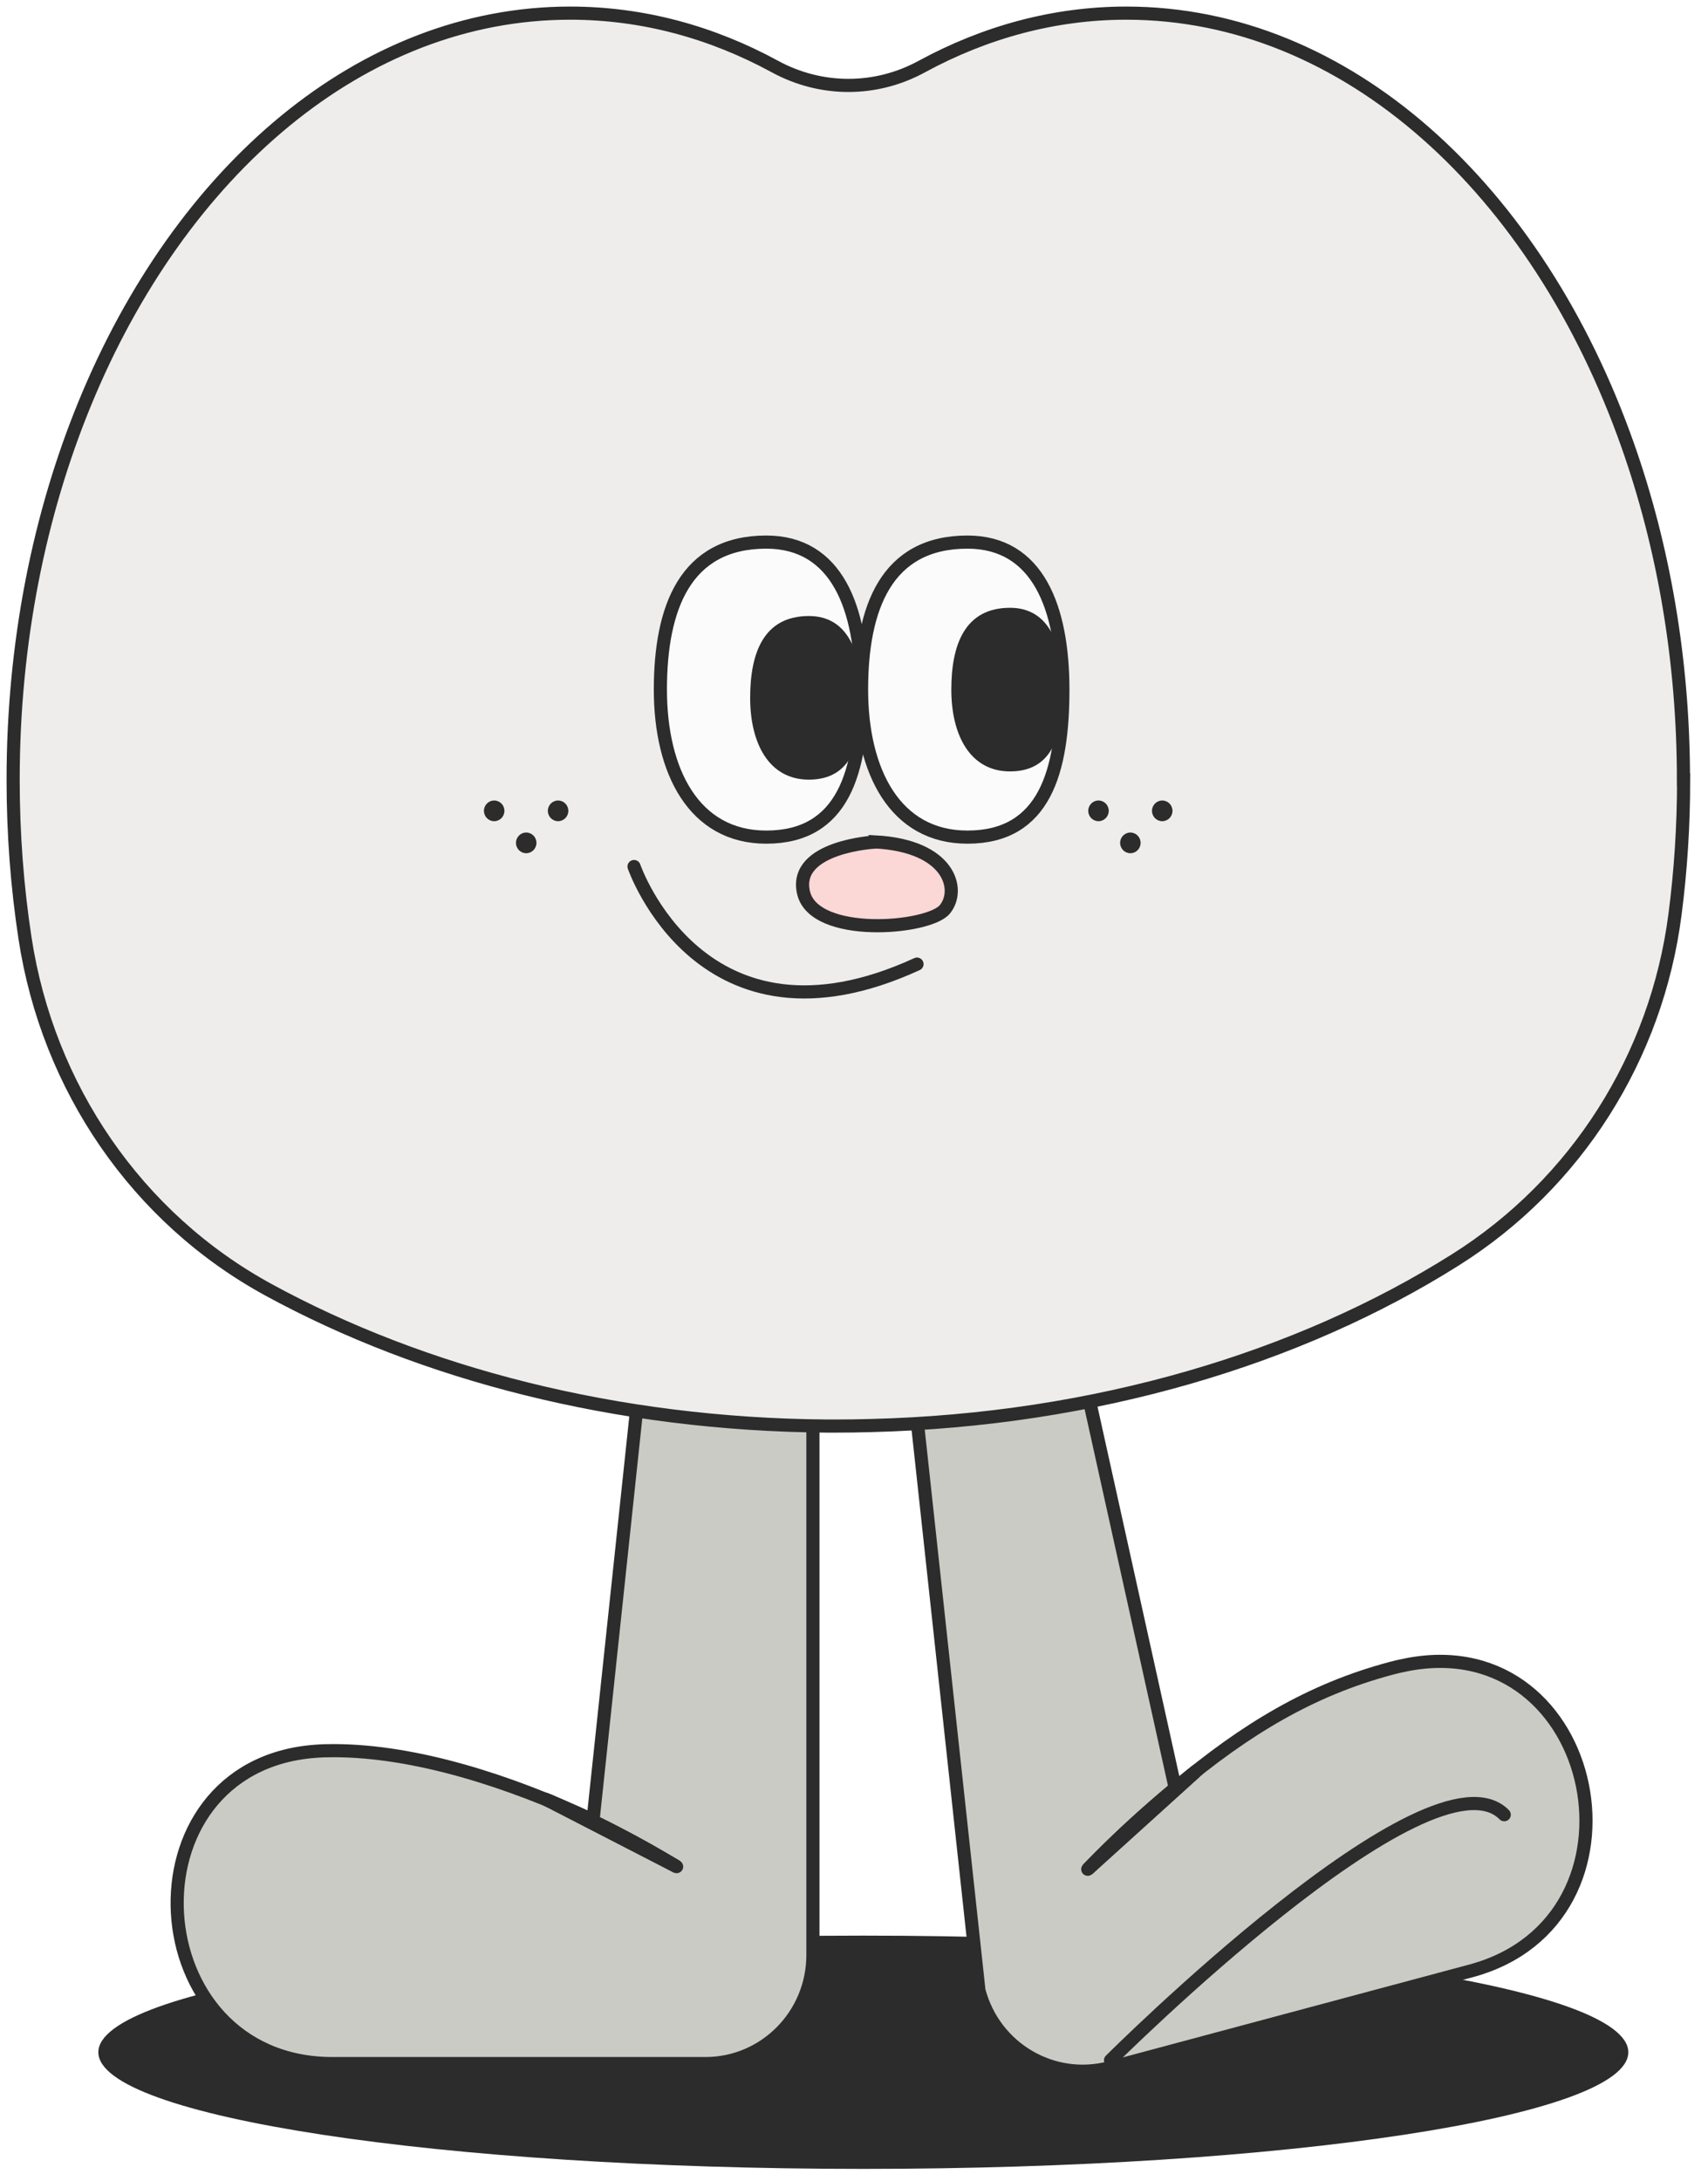 <svg width="130" height="166" viewBox="0 0 130 166" fill="none" xmlns="http://www.w3.org/2000/svg">
<g filter="url(#filter0_g_40001696_15906)">
<path d="M65.71 165.062C97.867 165.062 123.935 161.088 123.935 156.186C123.935 151.284 97.867 147.31 65.71 147.31C33.553 147.31 7.485 151.284 7.485 156.186C7.485 161.088 33.553 165.062 65.71 165.062Z" fill="#2C2C2C"/>
<path d="M61.873 65.41V148.785C61.873 153.348 58.209 157.049 53.691 157.049H25.309C10.443 157.049 9.144 134.42 23.972 133.283C24.43 133.245 24.901 133.233 25.383 133.233C31.609 133.233 38.788 135.545 45.138 138.521L52.899 65.422H61.873V65.41Z" fill="#CBCBC5" stroke="#2C2C2C" stroke-miterlimit="10"/>
<path d="M51.5 142.059C50.163 141.284 47.205 139.433 41.536 136.933L51.5 142.059Z" fill="#CBCBC5"/>
<path d="M51.5 142.059C50.163 141.284 47.205 139.433 41.536 136.933" stroke="#2C2C2C" stroke-miterlimit="10" stroke-linecap="round"/>
<path d="M65.71 70.323L74.51 151.485C75.674 155.898 80.142 158.524 84.511 157.349L111.941 149.998C126.311 146.147 121.818 123.944 107.2 126.669C106.742 126.757 106.284 126.857 105.826 126.982C99.81 128.594 94.835 131.557 89.45 136.083L74.374 67.998L65.697 70.323H65.71Z" fill="#CBCBC5" stroke="#2C2C2C" stroke-miterlimit="10"/>
<path d="M82.791 142.259C83.881 141.159 86.282 138.608 91.122 134.72L82.791 142.259Z" fill="#CBCBC5"/>
<path d="M82.791 142.259C83.881 141.159 86.282 138.608 91.122 134.72" stroke="#2C2C2C" stroke-miterlimit="10" stroke-linecap="round"/>
<path d="M51.502 142.059L41.699 137.008C47.269 139.471 50.178 141.296 51.502 142.059Z" fill="#FBFBFB" stroke="#2C2C2C" stroke-miterlimit="10"/>
<path d="M51.502 142.059L41.699 137.008C47.269 139.471 50.178 141.296 51.502 142.059Z" fill="#FBFBFB" stroke="#2C2C2C" stroke-miterlimit="10" stroke-linecap="round"/>
<path d="M90.998 134.833L82.792 142.259C83.745 141.296 85.713 139.221 89.464 136.083C89.934 135.696 90.454 135.271 90.998 134.833Z" fill="#FBFBFB" stroke="#2C2C2C" stroke-miterlimit="10"/>
<path d="M90.998 134.833L82.792 142.259C83.745 141.296 85.713 139.221 89.464 136.083C89.934 135.696 90.454 135.271 90.998 134.833Z" fill="#FBFBFB" stroke="#2C2C2C" stroke-miterlimit="10" stroke-linecap="round"/>
<path d="M84.525 156.799C84.525 156.799 108.921 132.457 114.491 138.108" stroke="#2C2C2C" stroke-miterlimit="10" stroke-linecap="round"/>
<path d="M128.144 59.346C128.144 62.847 127.921 66.272 127.488 69.598C126.089 80.45 119.975 90.089 110.778 95.877C98.908 103.366 83.374 108.066 66.268 108.491C65.401 108.516 64.535 108.529 63.656 108.529H62.901C46.909 108.404 32.179 104.566 20.445 98.165C10.419 92.701 3.636 82.763 1.904 71.398C1.309 67.51 1 63.472 1 59.346C1 48.932 2.98 39.156 6.459 30.692C13.737 12.964 27.55 1 43.394 1C48.902 1 54.162 2.438 59.002 5.076C62.505 6.976 66.652 6.976 70.142 5.076C74.969 2.45 80.23 1 85.726 1C102.522 1 117.041 14.44 123.899 33.917C126.609 41.606 128.132 50.233 128.132 59.346H128.144Z" fill="#EEEDEB" stroke="#2C2C2C" stroke-miterlimit="10"/>
<path d="M65.587 52.483C65.587 58.684 64.213 63.709 58.321 63.709C52.801 63.709 50.263 58.684 50.263 52.483C50.263 46.282 52.132 41.256 58.321 41.256C63.705 41.256 65.587 46.282 65.587 52.483Z" fill="#FBFBFB" stroke="#2C2C2C" stroke-miterlimit="10"/>
<path d="M65.587 53.108C65.587 56.546 64.832 59.334 61.565 59.334C58.507 59.334 57.096 56.546 57.096 53.108C57.096 49.67 58.136 46.882 61.565 46.882C64.548 46.882 65.587 49.67 65.587 53.108Z" fill="#2C2C2C"/>
<path d="M80.898 52.483C80.898 58.684 79.524 63.709 73.633 63.709C68.112 63.709 65.575 58.684 65.575 52.483C65.575 46.282 67.444 41.256 73.633 41.256C79.017 41.256 80.898 46.282 80.898 52.483Z" fill="#FBFBFB" stroke="#2C2C2C" stroke-miterlimit="10"/>
<path d="M66.614 64.084C66.614 64.084 60.363 64.409 61.155 67.922C61.947 71.435 70.674 70.71 71.912 69.21C73.149 67.71 72.283 64.372 66.614 64.072V64.084Z" fill="#FBD7D5" stroke="#2C2C2C"/>
<path d="M48.258 65.947C48.258 65.947 53.395 80.9 69.795 73.373" stroke="#2C2C2C" stroke-miterlimit="10" stroke-linecap="round"/>
<path d="M80.898 52.482C80.898 55.92 80.143 58.708 76.875 58.708C73.818 58.708 72.407 55.92 72.407 52.482C72.407 49.044 73.447 46.256 76.875 46.256C79.858 46.256 80.898 49.044 80.898 52.482Z" fill="#2C2C2C"/>
<path d="M37.613 62.497C38.044 62.497 38.393 62.144 38.393 61.709C38.393 61.274 38.044 60.921 37.613 60.921C37.183 60.921 36.834 61.274 36.834 61.709C36.834 62.144 37.183 62.497 37.613 62.497Z" fill="#2C2C2C"/>
<path d="M42.478 62.497C42.908 62.497 43.257 62.144 43.257 61.709C43.257 61.274 42.908 60.921 42.478 60.921C42.047 60.921 41.698 61.274 41.698 61.709C41.698 62.144 42.047 62.497 42.478 62.497Z" fill="#2C2C2C"/>
<path d="M40.051 64.935C40.482 64.935 40.831 64.582 40.831 64.147C40.831 63.712 40.482 63.359 40.051 63.359C39.621 63.359 39.272 63.712 39.272 64.147C39.272 64.582 39.621 64.935 40.051 64.935Z" fill="#2C2C2C"/>
<path d="M83.609 62.497C84.04 62.497 84.389 62.144 84.389 61.709C84.389 61.274 84.04 60.921 83.609 60.921C83.178 60.921 82.829 61.274 82.829 61.709C82.829 62.144 83.178 62.497 83.609 62.497Z" fill="#2C2C2C"/>
<path d="M88.461 62.497C88.892 62.497 89.241 62.144 89.241 61.709C89.241 61.274 88.892 60.921 88.461 60.921C88.03 60.921 87.681 61.274 87.681 61.709C87.681 62.144 88.03 62.497 88.461 62.497Z" fill="#2C2C2C"/>
<path d="M86.035 64.935C86.466 64.935 86.815 64.582 86.815 64.147C86.815 63.712 86.466 63.359 86.035 63.359C85.605 63.359 85.255 63.712 85.255 64.147C85.255 64.582 85.605 64.935 86.035 64.935Z" fill="#2C2C2C"/>
</g>
<defs>
<filter id="filter0_g_40001696_15906" x="0.1" y="0.1" width="128.944" height="165.363" filterUnits="userSpaceOnUse" color-interpolation-filters="sRGB">
<feFlood flood-opacity="0" result="BackgroundImageFix"/>
<feBlend mode="normal" in="SourceGraphic" in2="BackgroundImageFix" result="shape"/>
<feTurbulence type="fractalNoise" baseFrequency="0.667 0.667" numOctaves="3" seed="7043" />
<feDisplacementMap in="shape" scale="0.8" xChannelSelector="R" yChannelSelector="G" result="displacedImage" width="100%" height="100%" />
<feMerge result="effect1_texture_40001696_15906">
<feMergeNode in="displacedImage"/>
</feMerge>
</filter>
</defs>
</svg>
